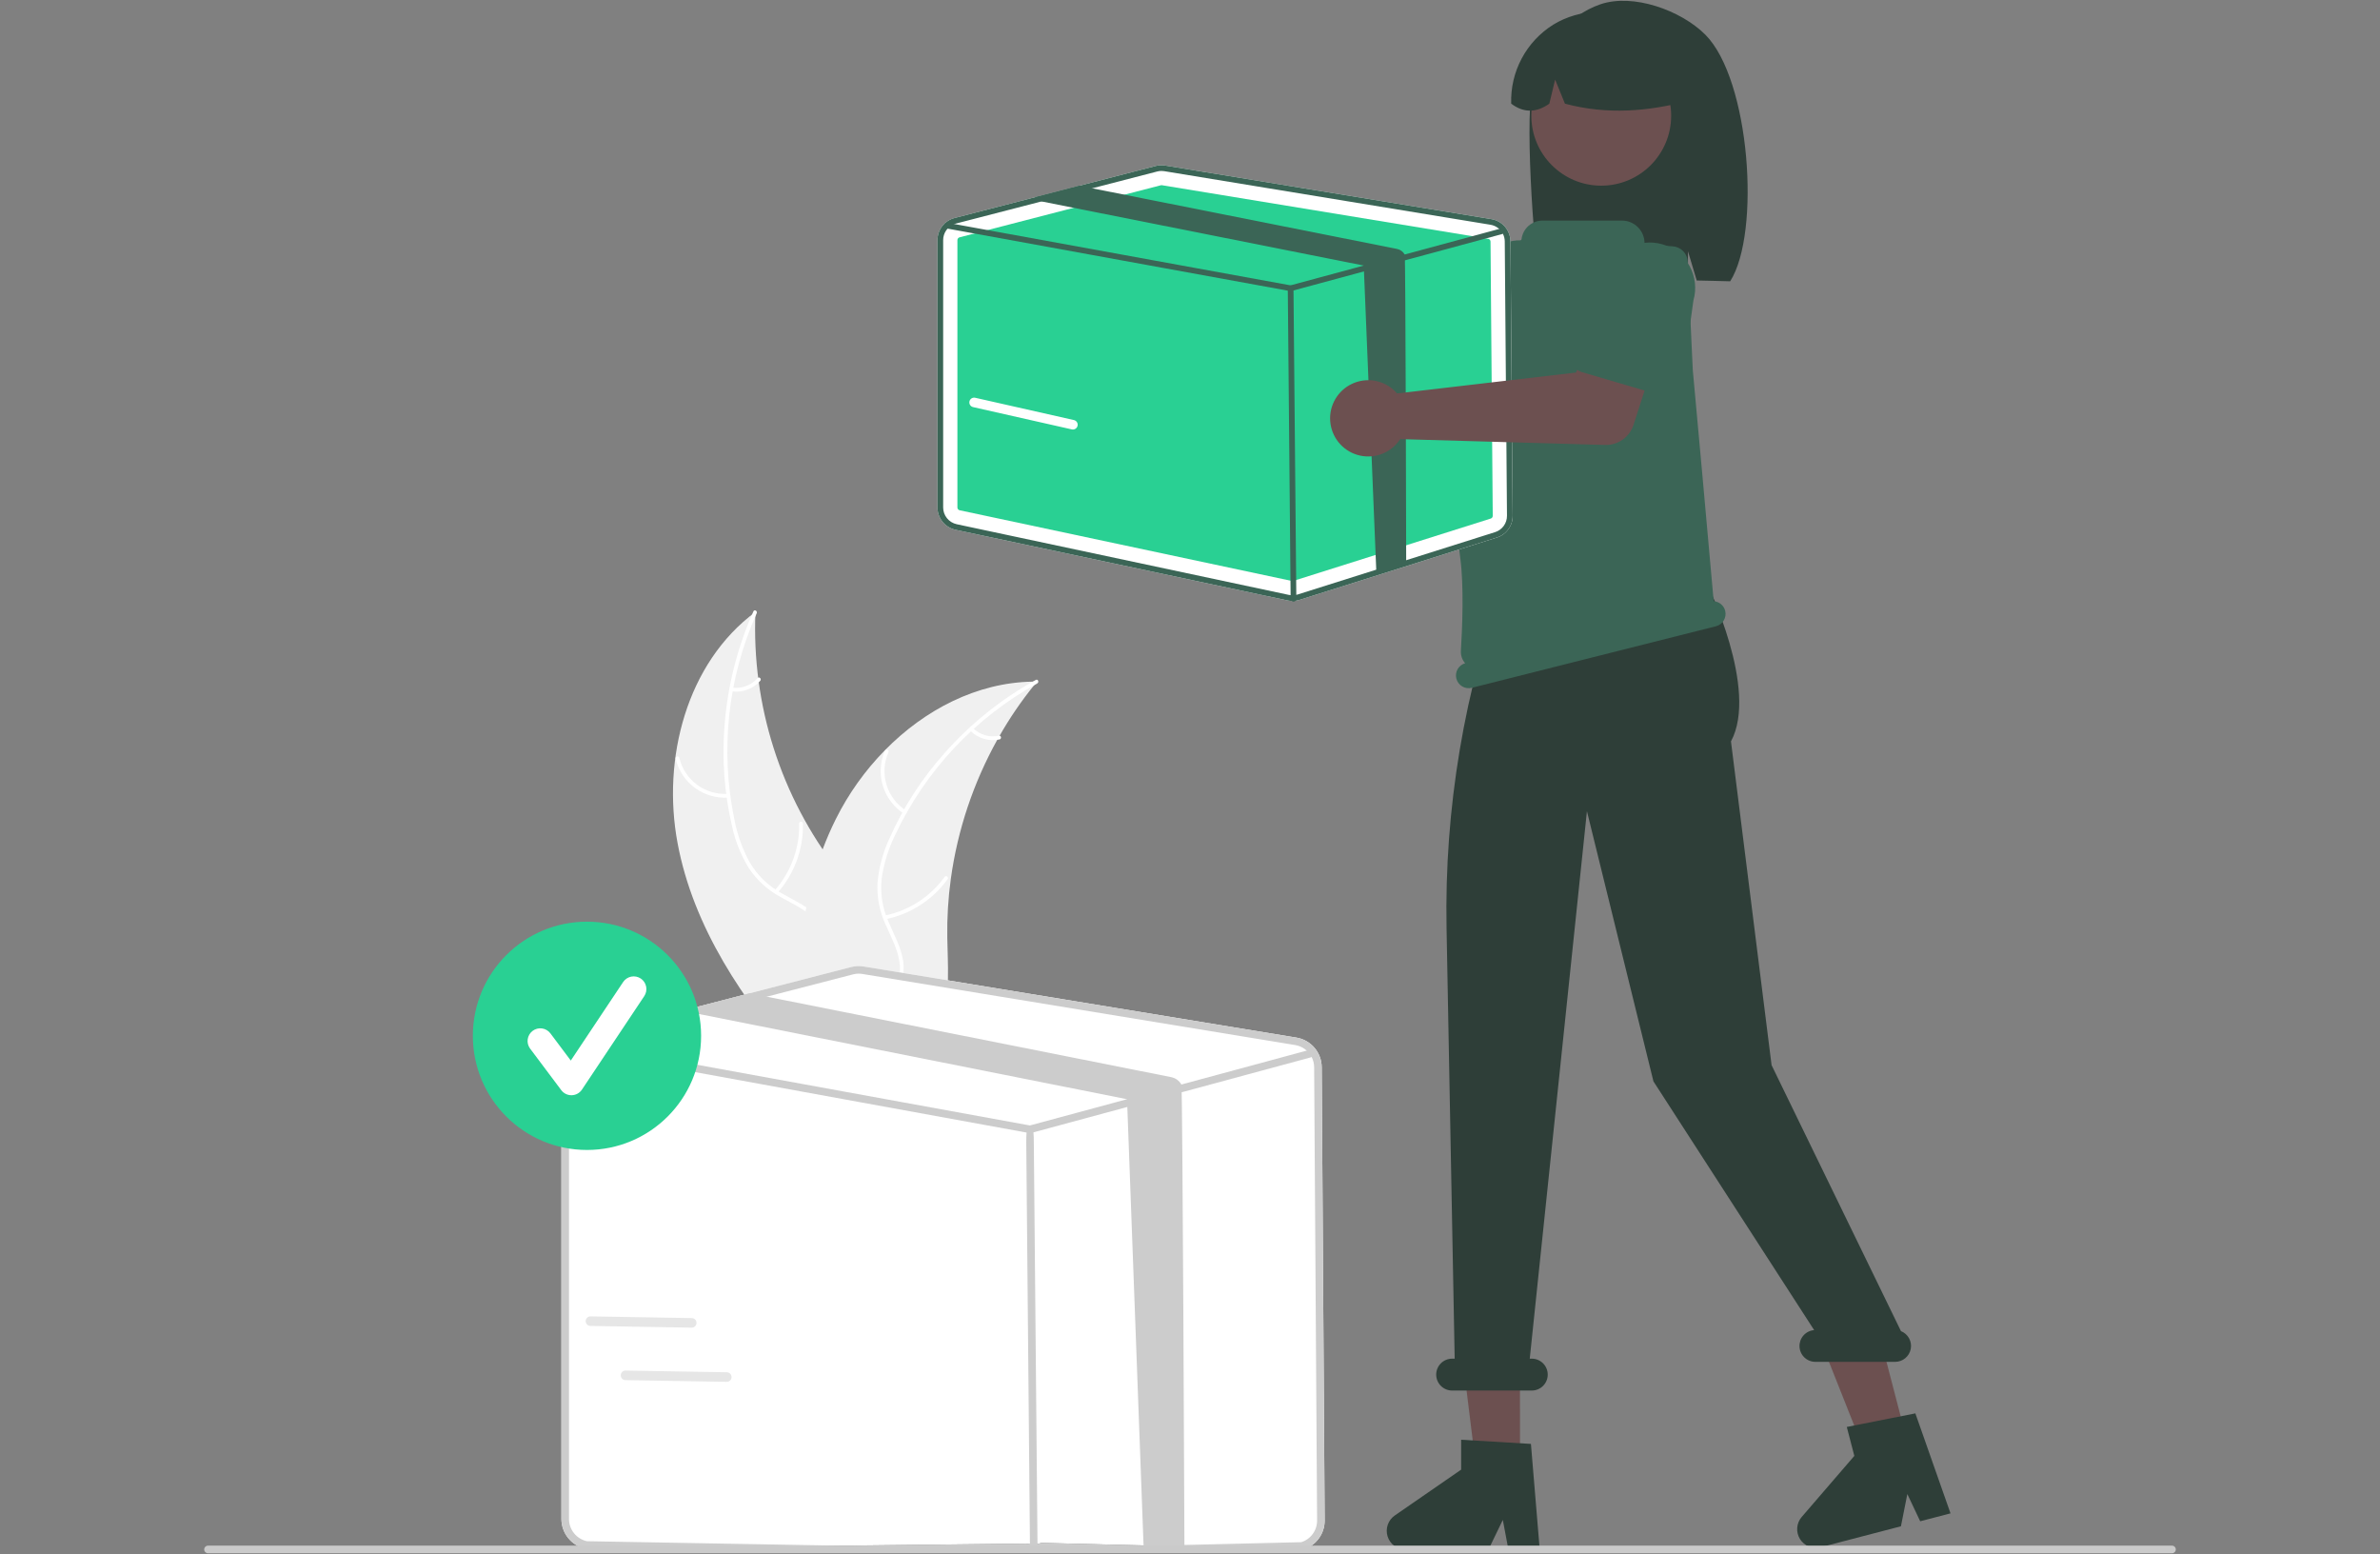 <svg width="507" height="331" viewBox="0 0 507 331" fill="none" xmlns="http://www.w3.org/2000/svg">
<rect x="0" y="0" width="507" height="331" fill="#808080" stroke="none"/>
<g clip-path="url(#clip0_2387_2095)">
<path d="M144.334 179.541C140.982 161.601 146.26 141.191 160.928 130.332C160.096 150.162 166.306 169.646 178.457 185.338C183.166 191.373 189.031 197.594 188.849 205.246C188.735 210.008 186.16 214.443 182.767 217.785C179.374 221.127 175.193 223.536 171.063 225.908L170.42 226.908C158.313 213.251 147.686 197.481 144.334 179.541Z" fill="#F0F0F0"/>
<path d="M161.194 130.606C155.032 144.398 153.372 159.782 156.45 174.571C157.056 177.766 158.162 180.847 159.727 183.698C161.342 186.426 163.657 188.672 166.433 190.202C168.993 191.681 171.783 192.898 173.938 194.974C175.026 196.052 175.873 197.349 176.425 198.778C176.976 200.207 177.219 201.737 177.138 203.267C177.035 207.084 175.566 210.636 174.009 214.06C172.281 217.862 170.425 221.783 170.537 226.057C170.551 226.575 169.746 226.566 169.733 226.049C169.538 218.612 174.914 212.64 176.112 205.505C176.671 202.176 176.23 198.658 173.889 196.077C171.842 193.82 168.966 192.563 166.362 191.088C163.632 189.634 161.299 187.535 159.567 184.972C157.862 182.21 156.639 179.177 155.951 176.005C154.289 168.887 153.755 161.552 154.371 154.269C155.027 145.953 157.102 137.81 160.504 130.193C160.715 129.722 161.404 130.138 161.194 130.606Z" fill="white"/>
<path d="M155.179 169.867C152.627 170.047 150.095 169.314 148.034 167.799C145.974 166.283 144.519 164.085 143.929 161.596C143.811 161.092 144.589 160.886 144.707 161.391C145.252 163.709 146.607 165.757 148.529 167.164C150.451 168.571 152.812 169.244 155.187 169.063C155.703 169.024 155.692 169.829 155.179 169.867Z" fill="white"/>
<path d="M165.037 189.623C168.5 185.707 170.36 180.628 170.246 175.401C170.234 174.883 171.039 174.892 171.05 175.41C171.159 180.849 169.213 186.13 165.599 190.198C165.255 190.586 164.694 190.009 165.037 189.623Z" fill="white"/>
<path d="M155.97 146.452C156.972 146.588 157.991 146.474 158.938 146.118C159.884 145.763 160.728 145.178 161.392 144.417C161.732 144.025 162.292 144.602 161.955 144.991C161.217 145.829 160.285 146.474 159.24 146.869C158.195 147.264 157.069 147.397 155.961 147.257C155.856 147.252 155.756 147.208 155.682 147.132C155.608 147.057 155.566 146.956 155.563 146.85C155.565 146.744 155.609 146.642 155.685 146.568C155.761 146.493 155.863 146.452 155.97 146.452Z" fill="white"/>
<path d="M220.912 145.171C220.707 145.422 220.502 145.672 220.299 145.93C217.559 149.313 215.098 152.913 212.942 156.695C212.77 156.985 212.601 157.281 212.438 157.575C207.339 166.742 203.987 176.776 202.551 187.166C201.983 191.301 201.731 195.474 201.796 199.647C201.887 205.411 202.443 211.653 200.677 216.954C200.499 217.509 200.286 218.053 200.041 218.582L171.69 227.614C171.616 227.603 171.543 227.597 171.467 227.586L170.352 227.998C170.334 227.783 170.319 227.56 170.301 227.345C170.29 227.22 170.285 227.093 170.273 226.969C170.268 226.885 170.263 226.801 170.253 226.726C170.251 226.698 170.25 226.67 170.25 226.648C170.24 226.573 170.239 226.502 170.231 226.433C170.147 225.185 170.069 223.934 170.004 222.68C170.002 222.673 170.002 222.673 170.006 222.665C169.52 213.109 169.827 203.428 171.593 194.101C171.646 193.821 171.697 193.534 171.763 193.249C172.583 189.049 173.745 184.924 175.236 180.914C176.06 178.72 176.995 176.57 178.036 174.471C180.737 169.053 184.273 164.094 188.515 159.775C196.973 151.167 208.09 145.359 220.002 145.176C220.307 145.172 220.605 145.169 220.912 145.171Z" fill="#F0F0F0"/>
<path d="M220.962 145.551C207.738 152.853 197.151 164.136 190.704 177.798C189.264 180.714 188.293 183.84 187.826 187.058C187.473 190.209 187.969 193.396 189.264 196.29C190.418 199.012 191.913 201.663 192.384 204.618C192.603 206.134 192.499 207.679 192.079 209.152C191.658 210.625 190.932 211.993 189.946 213.166C187.565 216.151 184.254 218.103 180.949 219.9C177.28 221.894 173.438 223.908 170.954 227.388C170.653 227.81 170.016 227.318 170.317 226.897C174.638 220.842 182.526 219.311 187.779 214.335C190.23 212.013 191.996 208.939 191.68 205.469C191.405 202.434 189.866 199.7 188.674 196.953C187.369 194.149 186.771 191.068 186.932 187.98C187.233 184.748 188.082 181.59 189.443 178.643C192.401 171.959 196.391 165.781 201.268 160.336C206.799 154.092 213.358 148.839 220.66 144.806C221.112 144.556 221.411 145.304 220.962 145.551Z" fill="white"/>
<path d="M192.522 173.277C190.376 171.884 188.796 169.774 188.063 167.324C187.33 164.873 187.491 162.242 188.519 159.9C188.729 159.427 189.474 159.73 189.264 160.204C188.303 162.383 188.153 164.834 188.84 167.115C189.527 169.395 191.007 171.355 193.013 172.64C193.448 172.919 192.955 173.555 192.522 173.277Z" fill="white"/>
<path d="M188.498 194.986C193.622 193.944 198.165 191.01 201.221 186.767C201.523 186.346 202.16 186.838 201.858 187.258C198.67 191.667 193.936 194.712 188.602 195.784C188.093 195.886 187.993 195.088 188.498 194.986Z" fill="white"/>
<path d="M207.251 155.058C207.969 155.77 208.852 156.292 209.822 156.578C210.791 156.864 211.817 156.905 212.806 156.697C213.313 156.589 213.413 157.387 212.909 157.495C211.815 157.72 210.683 157.673 209.611 157.359C208.539 157.046 207.56 156.474 206.76 155.695C206.678 155.628 206.625 155.532 206.612 155.427C206.598 155.323 206.625 155.217 206.687 155.131C206.752 155.047 206.848 154.992 206.954 154.978C207.059 154.965 207.166 154.993 207.251 155.058Z" fill="white"/>
<path d="M265.445 47.069C265.54 47.486 265.602 47.911 265.63 48.338L298.87 67.514L306.95 62.863L315.563 74.139L302.06 83.763C300.969 84.54 299.655 84.943 298.316 84.91C296.977 84.878 295.685 84.412 294.633 83.582L260.356 56.541C258.81 57.114 257.125 57.202 255.527 56.794C253.929 56.385 252.493 55.5 251.41 54.256C250.327 53.012 249.648 51.468 249.465 49.828C249.281 48.189 249.601 46.533 250.381 45.08C251.162 43.627 252.366 42.446 253.834 41.694C255.302 40.942 256.965 40.655 258.6 40.871C260.235 41.087 261.766 41.795 262.989 42.903C264.211 44.01 265.068 45.463 265.445 47.069Z" fill="#6C5050"/>
<path d="M299.332 65.397C299.437 64.908 299.647 64.447 299.947 64.046C300.246 63.646 300.629 63.314 301.068 63.075L316.415 54.713C318.458 53.171 321.03 52.502 323.567 52.853C326.103 53.204 328.396 54.547 329.944 56.586C331.492 58.626 332.168 61.196 331.823 63.733C331.478 66.27 330.142 68.567 328.106 70.12L315.806 82.616C315.455 82.972 315.032 83.249 314.564 83.427C314.096 83.605 313.596 83.68 313.097 83.647C312.597 83.614 312.111 83.474 311.671 83.237C311.23 82.999 310.846 82.669 310.545 82.269L299.955 68.229C299.654 67.829 299.442 67.37 299.334 66.881C299.227 66.392 299.226 65.886 299.332 65.397Z" fill="#3B6556"/>
<path d="M326.748 16.786C328.956 9.749 333.977 3.295 340.921 0.916C347.866 -1.463 358.035 2.161 363.255 7.364C372.805 16.881 375.136 49.577 368.575 59.91C367.27 59.841 362.766 59.789 361.446 59.74L359.577 53.512V59.679C349.268 59.36 338.534 59.559 327.796 59.766C326.833 52.45 324.54 23.823 326.748 16.786Z" fill="#2E3E38"/>
<path d="M323.794 312.16H314.391L309.918 275.89L323.796 275.891L323.794 312.16Z" fill="#6C5050"/>
<path d="M406.11 306.313L397.011 308.684L383.533 274.716L396.963 271.216L406.11 306.313Z" fill="#6C5050"/>
<path d="M354.29 89.396L356.421 94.935L355.995 100.475L314.296 114.918L316.365 90.674L321.052 85.134L354.29 89.396Z" fill="#6C5050"/>
<path d="M341.106 39.544C349.332 39.544 355.999 32.876 355.999 24.651C355.999 16.425 349.332 9.757 341.106 9.757C332.881 9.757 326.213 16.425 326.213 24.651C326.213 32.876 332.881 39.544 341.106 39.544Z" fill="#6C5050"/>
<path d="M330.872 5.257C333.734 3.512 337.012 2.569 340.363 2.525C343.714 2.48 347.016 3.337 349.923 5.006C352.829 6.674 355.234 9.093 356.886 12.009C358.538 14.925 359.376 18.232 359.313 21.583C351.195 23.658 342.543 24.526 333.375 22.082L331.28 16.953L330.044 22.086C327.239 24.059 324.532 24.056 321.923 22.076C321.812 18.734 322.58 15.422 324.151 12.471C325.721 9.519 328.039 7.032 330.872 5.257Z" fill="#2E3E38"/>
<path d="M328 330.015H321.328L320.137 323.715L317.086 330.015H299.389C298.541 330.015 297.715 329.744 297.032 329.241C296.349 328.738 295.844 328.03 295.591 327.221C295.339 326.411 295.352 325.541 295.629 324.74C295.905 323.938 296.431 323.245 297.129 322.763L311.261 313.003V306.634L326.126 307.522L328 330.015Z" fill="#2E3E38"/>
<path d="M415.508 322.314L409.051 323.997L406.31 318.202L404.947 325.067L387.823 329.531C387.002 329.745 386.134 329.691 385.346 329.377C384.558 329.063 383.891 328.505 383.442 327.785C382.994 327.065 382.787 326.221 382.853 325.375C382.918 324.529 383.252 323.726 383.806 323.084L395.019 310.075L393.413 303.912L408.021 301.021L415.508 322.314Z" fill="#2E3E38"/>
<path d="M404.955 283.504L377.392 226.854L368.74 157.904C374.706 146.824 363.626 124.28 363.626 124.28V114.814L320.708 122.911C311.93 146.854 307.673 172.218 308.154 197.714L309.883 289.368H309.341C308.44 289.368 307.577 289.726 306.94 290.363C306.304 290.999 305.946 291.862 305.946 292.763C305.946 293.663 306.304 294.526 306.94 295.163C307.577 295.799 308.44 296.157 309.341 296.157H326.312C327.213 296.157 328.076 295.799 328.713 295.163C329.349 294.526 329.707 293.663 329.707 292.763C329.707 291.862 329.349 290.999 328.713 290.363C328.076 289.726 327.213 289.368 326.312 289.368H325.875L338.058 172.768L352.225 230.307L386.46 283.286C385.587 283.354 384.774 283.758 384.192 284.413C383.61 285.067 383.305 285.922 383.34 286.797C383.375 287.673 383.748 288.5 384.381 289.106C385.013 289.712 385.856 290.049 386.732 290.047H403.704C404.493 290.048 405.258 289.773 405.866 289.271C406.475 288.768 406.889 288.069 407.038 287.294C407.186 286.518 407.059 285.715 406.679 285.024C406.299 284.332 405.689 283.794 404.955 283.504Z" fill="#2E3E38"/>
<path d="M367.507 130.083C367.366 129.529 367.053 129.034 366.613 128.669C366.174 128.304 365.63 128.087 365.059 128.05C364.494 121.582 360.756 80.102 360.614 78.885L360.608 78.834L359.526 55.713C359.486 54.873 359.139 54.078 358.55 53.478C357.961 52.878 357.172 52.516 356.333 52.461L350.617 52.087C350.538 52.085 350.464 52.052 350.409 51.995C350.355 51.939 350.324 51.864 350.324 51.785C350.324 51.154 350.2 50.529 349.958 49.945C349.717 49.362 349.363 48.832 348.916 48.386C348.47 47.939 347.94 47.585 347.357 47.344C346.773 47.102 346.148 46.978 345.517 46.978H328.592C327.496 46.978 326.437 47.379 325.615 48.104C324.794 48.83 324.265 49.83 324.128 50.918C324.121 50.993 324.085 51.062 324.029 51.112C323.972 51.162 323.899 51.188 323.824 51.187L323.822 51.187C321.899 51.147 320.025 51.798 318.541 53.022C317.057 54.245 316.06 55.961 315.733 57.856C313.419 71.319 308.782 101.874 311.074 118.861C311.873 124.774 311.51 133.668 311.208 138.616C311.178 139.094 311.243 139.573 311.398 140.026C311.554 140.479 311.797 140.897 312.115 141.256C311.44 141.451 310.867 141.9 310.516 142.509C310.166 143.118 310.066 143.839 310.237 144.52C310.413 145.218 310.859 145.818 311.477 146.188C312.096 146.557 312.835 146.665 313.534 146.489L365.537 133.38C366.236 133.204 366.836 132.758 367.205 132.139C367.574 131.521 367.683 130.781 367.507 130.083Z" fill="#3B6556"/>
<path d="M281.558 227.286C281.548 225.767 281.001 224.302 280.014 223.148C279.027 221.995 277.663 221.228 276.164 220.985L183.964 205.844C183.08 205.698 182.175 205.738 181.307 205.962L159.699 211.549L147.301 214.759L124.422 220.673C123.04 221.032 121.817 221.839 120.944 222.968C120.071 224.096 119.597 225.483 119.597 226.91V323.523C119.604 324.996 120.112 326.422 121.039 327.567C121.966 328.711 123.256 329.506 124.695 329.818L218.608 328.755C219.049 328.85 219.499 328.896 219.95 328.894C220.607 328.896 221.26 328.796 221.887 328.599L277.683 329.988C279 329.577 280.149 328.752 280.96 327.636C281.771 326.521 282.201 325.173 282.186 323.794L281.558 227.286Z" fill="white"/>
<path d="M281.558 227.286C281.548 225.767 281.001 224.302 280.014 223.148C279.027 221.995 277.663 221.228 276.164 220.985L183.964 205.844C183.08 205.698 182.175 205.738 181.307 205.962L159.699 211.549L147.301 214.759L124.422 220.673C123.04 221.032 121.817 221.839 120.944 222.968C120.071 224.096 119.597 225.483 119.597 226.91V323.523C119.604 324.996 120.112 326.422 121.039 327.567C121.966 328.711 123.256 329.506 124.695 329.818L218.608 328.755C219.049 328.85 219.499 328.896 219.95 328.894C220.607 328.896 221.26 328.796 221.887 328.599L277.683 329.988C279 329.577 280.149 328.752 280.96 327.636C281.771 326.521 282.201 325.173 282.186 323.794L281.558 227.286ZM277.2 328.453L221.404 329.78C220.608 330.028 219.762 330.068 218.946 329.898L125.028 328.246C123.949 328.011 122.982 327.414 122.288 326.556C121.593 325.697 121.212 324.627 121.207 323.523V226.91C121.208 225.921 121.511 224.956 122.078 224.145C122.644 223.334 123.445 222.716 124.373 222.375C124.521 222.319 124.671 222.273 124.824 222.235L149.03 215.977L163.343 212.274L181.709 207.524C182.103 207.419 182.509 207.367 182.917 207.368C183.18 207.368 183.442 207.39 183.701 207.433L275.901 222.573C276.643 222.695 277.346 222.988 277.956 223.428C278.565 223.869 279.063 224.445 279.411 225.112C279.759 225.788 279.943 226.536 279.948 227.296L280.576 323.805C280.587 324.839 280.265 325.85 279.657 326.687C279.049 327.525 278.187 328.144 277.2 328.453Z" fill="#CCCCCC"/>
<path d="M279.412 225.112C279.349 225.153 279.28 225.184 279.208 225.203L252.088 232.535L243.646 234.816L219.634 241.304C219.565 241.321 219.495 241.33 219.424 241.331C219.376 241.33 219.327 241.327 219.279 241.32L122.458 223.668L122.136 223.609C121.926 223.57 121.741 223.449 121.62 223.273C121.499 223.097 121.452 222.881 121.491 222.671C121.529 222.461 121.649 222.274 121.824 222.153C121.999 222.031 122.216 221.983 122.426 222.02L124.374 222.375L219.392 239.699L240.087 234.107L251.664 230.978L278.365 223.759L278.789 223.647C278.972 223.598 279.167 223.616 279.339 223.696C279.51 223.777 279.648 223.915 279.728 224.087C279.749 224.128 279.765 224.171 279.777 224.216C279.821 224.384 279.809 224.563 279.743 224.725C279.678 224.886 279.561 225.022 279.412 225.112Z" fill="#CCCCCC"/>
<path d="M220.229 329.082C219.788 329.082 219.428 328.727 219.424 331L218.619 243.249C218.615 240.089 218.972 239.725 219.417 239.721H219.424C219.866 239.721 220.225 240.076 220.229 243.234L221.034 330.985C221.039 328.714 220.681 329.078 220.237 329.082H220.229Z" fill="#CCCCCC"/>
<path d="M252.316 330.101L243.645 330.192L240.087 234.107L149.293 216.042C149.204 216.026 149.116 216.004 149.03 215.977C148.333 215.779 147.723 215.349 147.302 214.759L159.7 211.549L163.344 212.274L249.496 229.411C249.949 229.5 250.377 229.687 250.751 229.957C251.125 230.228 251.437 230.576 251.664 230.978C251.932 231.445 252.311 329.542 252.316 330.101Z" fill="#CCCCCC"/>
<path d="M321.766 51.417C321.758 50.273 321.346 49.168 320.602 48.299C319.858 47.43 318.83 46.852 317.701 46.669L248.213 35.258C247.547 35.148 246.865 35.178 246.211 35.347L229.927 39.558L220.583 41.977L203.339 46.434C202.299 46.704 201.377 47.313 200.719 48.163C200.061 49.014 199.703 50.059 199.703 51.134V108.086C199.708 109.196 200.092 110.271 200.791 111.134C201.489 111.997 202.461 112.595 203.546 112.831L274.323 127.89C274.655 127.961 274.995 127.997 275.334 127.995C275.83 127.996 276.322 127.921 276.795 127.773L318.845 114.493C319.838 114.184 320.704 113.562 321.315 112.721C321.926 111.881 322.25 110.865 322.239 109.826L321.766 51.417Z" fill="white"/>
<path d="M247.428 39.44C247.377 39.44 247.326 39.447 247.277 39.46L204.405 50.547C204.275 50.581 204.16 50.656 204.078 50.763C203.996 50.869 203.951 50.999 203.951 51.133V108.085C203.952 108.223 204 108.358 204.087 108.465C204.174 108.573 204.295 108.648 204.431 108.677L275.208 123.736C275.311 123.758 275.417 123.753 275.517 123.721L317.569 110.442C317.693 110.404 317.801 110.326 317.877 110.221C317.953 110.116 317.993 109.989 317.992 109.859L317.52 51.451C317.519 51.309 317.468 51.171 317.375 51.062C317.282 50.953 317.154 50.881 317.012 50.858L247.526 39.448C247.493 39.443 247.46 39.44 247.428 39.44Z" fill="#29D093"/>
<path d="M321.766 51.417C321.758 50.273 321.346 49.168 320.602 48.299C319.858 47.43 318.83 46.852 317.701 46.669L248.213 35.258C247.547 35.148 246.865 35.178 246.211 35.347L229.927 39.558L220.583 41.977L203.339 46.434C202.299 46.704 201.377 47.313 200.719 48.163C200.061 49.014 199.703 50.059 199.703 51.134V108.086C199.708 109.196 200.092 110.271 200.791 111.134C201.489 111.997 202.461 112.595 203.546 112.831L274.323 127.89C274.655 127.961 274.995 127.997 275.334 127.995C275.83 127.996 276.322 127.921 276.795 127.773L318.845 114.493C319.838 114.184 320.704 113.562 321.315 112.721C321.926 111.881 322.25 110.865 322.239 109.826L321.766 51.417ZM318.481 113.337L276.431 126.616C275.831 126.803 275.193 126.833 274.578 126.705L203.797 111.646C202.983 111.468 202.255 111.019 201.731 110.372C201.208 109.725 200.92 108.919 200.917 108.086V51.134C200.917 50.389 201.146 49.662 201.573 49.05C202 48.439 202.603 47.974 203.303 47.716C203.414 47.675 203.528 47.639 203.643 47.611L221.885 42.895L232.673 40.104L246.515 36.524C246.811 36.445 247.117 36.406 247.425 36.407C247.623 36.407 247.82 36.423 248.015 36.455L317.502 47.866C318.062 47.958 318.592 48.178 319.051 48.511C319.51 48.843 319.886 49.277 320.148 49.779C320.41 50.288 320.549 50.853 320.552 51.425L321.025 109.834C321.034 110.613 320.791 111.375 320.333 112.006C319.875 112.637 319.226 113.104 318.481 113.337Z" fill="#3B6556"/>
<path d="M320.148 49.779C320.101 49.81 320.049 49.834 319.995 49.848L299.556 55.373L293.193 57.092L275.096 61.983C275.045 61.995 274.992 62.002 274.939 62.003C274.902 62.002 274.866 61.999 274.829 61.995L201.86 48.691L201.617 48.647C201.459 48.617 201.319 48.526 201.227 48.393C201.136 48.261 201.101 48.098 201.13 47.939C201.159 47.781 201.249 47.641 201.381 47.549C201.514 47.457 201.677 47.421 201.835 47.449L203.304 47.716L274.914 60.773L290.511 56.558L299.236 54.2L319.359 48.76L319.679 48.675C319.817 48.639 319.964 48.652 320.093 48.712C320.222 48.773 320.326 48.877 320.387 49.007C320.403 49.038 320.415 49.07 320.423 49.104C320.457 49.231 320.448 49.365 320.398 49.487C320.349 49.609 320.261 49.712 320.148 49.779Z" fill="#3B6556"/>
<path d="M275.546 128.137C275.386 128.137 275.232 128.074 275.118 127.961C275.005 127.848 274.94 127.696 274.939 127.536L274.332 61.402C274.331 61.241 274.393 61.086 274.506 60.971C274.619 60.856 274.772 60.791 274.933 60.789H274.939C275.099 60.789 275.252 60.852 275.366 60.965C275.479 61.078 275.544 61.231 275.546 61.391L276.152 127.525C276.154 127.685 276.091 127.84 275.978 127.955C275.866 128.07 275.712 128.135 275.551 128.137H275.546Z" fill="#3B6556"/>
<path d="M299.555 120.092L293.193 121.811L290.511 56.558L222.084 42.943C222.017 42.931 221.95 42.915 221.886 42.895C221.36 42.745 220.901 42.421 220.583 41.977L229.927 39.558L232.673 40.104L297.602 53.019C297.943 53.087 298.266 53.227 298.548 53.431C298.83 53.635 299.065 53.897 299.236 54.2C299.438 54.552 299.551 119.671 299.555 120.092Z" fill="#3B6556"/>
<path d="M296.706 82.887C297.031 83.166 297.334 83.469 297.612 83.795L335.728 79.344L339.435 70.79L353.075 74.697L347.985 90.478C347.573 91.753 346.76 92.86 345.666 93.633C344.572 94.406 343.256 94.803 341.917 94.765L298.276 93.525C297.377 94.907 296.077 95.983 294.552 96.61C293.026 97.236 291.345 97.383 289.734 97.031C288.122 96.679 286.656 95.844 285.53 94.639C284.405 93.433 283.673 91.913 283.432 90.282C283.191 88.65 283.453 86.983 284.182 85.504C284.911 84.024 286.074 82.802 287.515 81.999C288.956 81.197 290.607 80.852 292.249 81.01C293.89 81.169 295.445 81.824 296.706 82.887Z" fill="#6C5050"/>
<path d="M334.834 77.37C334.627 76.914 334.52 76.419 334.521 75.919C334.523 75.418 334.632 74.924 334.842 74.47L342.165 58.602C342.885 56.145 344.549 54.073 346.794 52.842C349.038 51.61 351.679 51.318 354.139 52.031C356.598 52.744 358.674 54.403 359.911 56.644C361.149 58.885 361.448 61.526 360.741 63.987L358.33 81.353C358.261 81.849 358.086 82.324 357.817 82.746C357.548 83.168 357.191 83.527 356.771 83.798C356.351 84.07 355.877 84.248 355.382 84.32C354.886 84.392 354.382 84.356 353.901 84.216L337.025 79.27C336.544 79.129 336.1 78.887 335.722 78.559C335.344 78.231 335.041 77.825 334.834 77.37Z" fill="#3B6556"/>
<path d="M462.691 330.807H44.308C44.094 330.807 43.889 330.721 43.738 330.57C43.587 330.418 43.502 330.213 43.502 329.999C43.502 329.785 43.587 329.58 43.738 329.428C43.889 329.277 44.094 329.191 44.308 329.191H462.691C462.906 329.191 463.111 329.276 463.263 329.427C463.414 329.579 463.5 329.785 463.5 329.999C463.5 330.213 463.414 330.419 463.263 330.571C463.111 330.722 462.906 330.807 462.691 330.807Z" fill="#CACACA"/>
<path d="M125.041 244.918C138.467 244.918 149.352 234.034 149.352 220.607C149.352 207.181 138.467 196.296 125.041 196.296C111.614 196.296 100.729 207.181 100.729 220.607C100.729 234.034 111.614 244.918 125.041 244.918Z" fill="#29D093"/>
<path d="M121.724 233.26C121.304 233.26 120.89 233.162 120.515 232.975C120.139 232.787 119.813 232.514 119.561 232.178L112.928 223.335C112.498 222.761 112.313 222.04 112.415 221.33C112.516 220.62 112.896 219.979 113.469 219.549C114.043 219.119 114.764 218.934 115.474 219.035C116.184 219.137 116.825 219.516 117.255 220.09L121.594 225.875L132.739 209.158C132.935 208.862 133.189 208.607 133.484 208.408C133.779 208.209 134.111 208.071 134.459 208.001C134.808 207.93 135.167 207.929 135.517 207.998C135.866 208.067 136.198 208.204 136.494 208.401C136.79 208.599 137.044 208.853 137.242 209.149C137.44 209.444 137.577 209.776 137.646 210.125C137.716 210.474 137.715 210.834 137.645 211.183C137.576 211.532 137.438 211.863 137.239 212.159L123.974 232.056C123.734 232.416 123.412 232.713 123.033 232.922C122.655 233.132 122.232 233.247 121.799 233.259C121.774 233.26 121.749 233.26 121.724 233.26Z" fill="white"/>
<path d="M228.556 91.478C228.48 91.478 228.405 91.47 228.331 91.453L207.286 86.701C207.023 86.641 206.794 86.479 206.65 86.251C206.506 86.023 206.459 85.747 206.518 85.484C206.577 85.22 206.739 84.992 206.967 84.847C207.195 84.703 207.471 84.655 207.734 84.714L228.779 89.466C229.024 89.521 229.239 89.665 229.384 89.869C229.53 90.073 229.595 90.323 229.567 90.572C229.539 90.821 229.421 91.051 229.234 91.218C229.048 91.385 228.806 91.478 228.556 91.478Z" fill="white"/>
<path d="M147.563 282.74C147.489 282.755 147.413 282.763 147.338 282.761L125.766 282.398C125.496 282.393 125.24 282.281 125.052 282.087C124.865 281.893 124.762 281.633 124.767 281.363C124.771 281.093 124.883 280.836 125.076 280.648C125.27 280.461 125.53 280.358 125.8 280.361L147.372 280.725C147.622 280.729 147.862 280.825 148.046 280.996C148.23 281.166 148.345 281.397 148.368 281.647C148.392 281.896 148.323 282.146 148.174 282.347C148.026 282.549 147.808 282.689 147.563 282.74Z" fill="#E6E6E6"/>
<path d="M155.031 294.281C154.957 294.296 154.881 294.303 154.806 294.302L133.234 293.939C132.964 293.934 132.707 293.822 132.52 293.628C132.333 293.434 132.23 293.173 132.235 292.904C132.239 292.634 132.35 292.377 132.544 292.189C132.738 292.002 132.998 291.898 133.268 291.902L154.839 292.266C155.09 292.27 155.33 292.366 155.514 292.536C155.698 292.706 155.812 292.938 155.836 293.188C155.86 293.437 155.791 293.686 155.642 293.888C155.494 294.09 155.276 294.23 155.031 294.281Z" fill="#E6E6E6"/>
</g>
<defs>
<clipPath id="clip0_2387_2095">
<rect width="420" height="330.83" fill="white" transform="translate(43.5 0.17)"/>
</clipPath>
</defs>
</svg>
